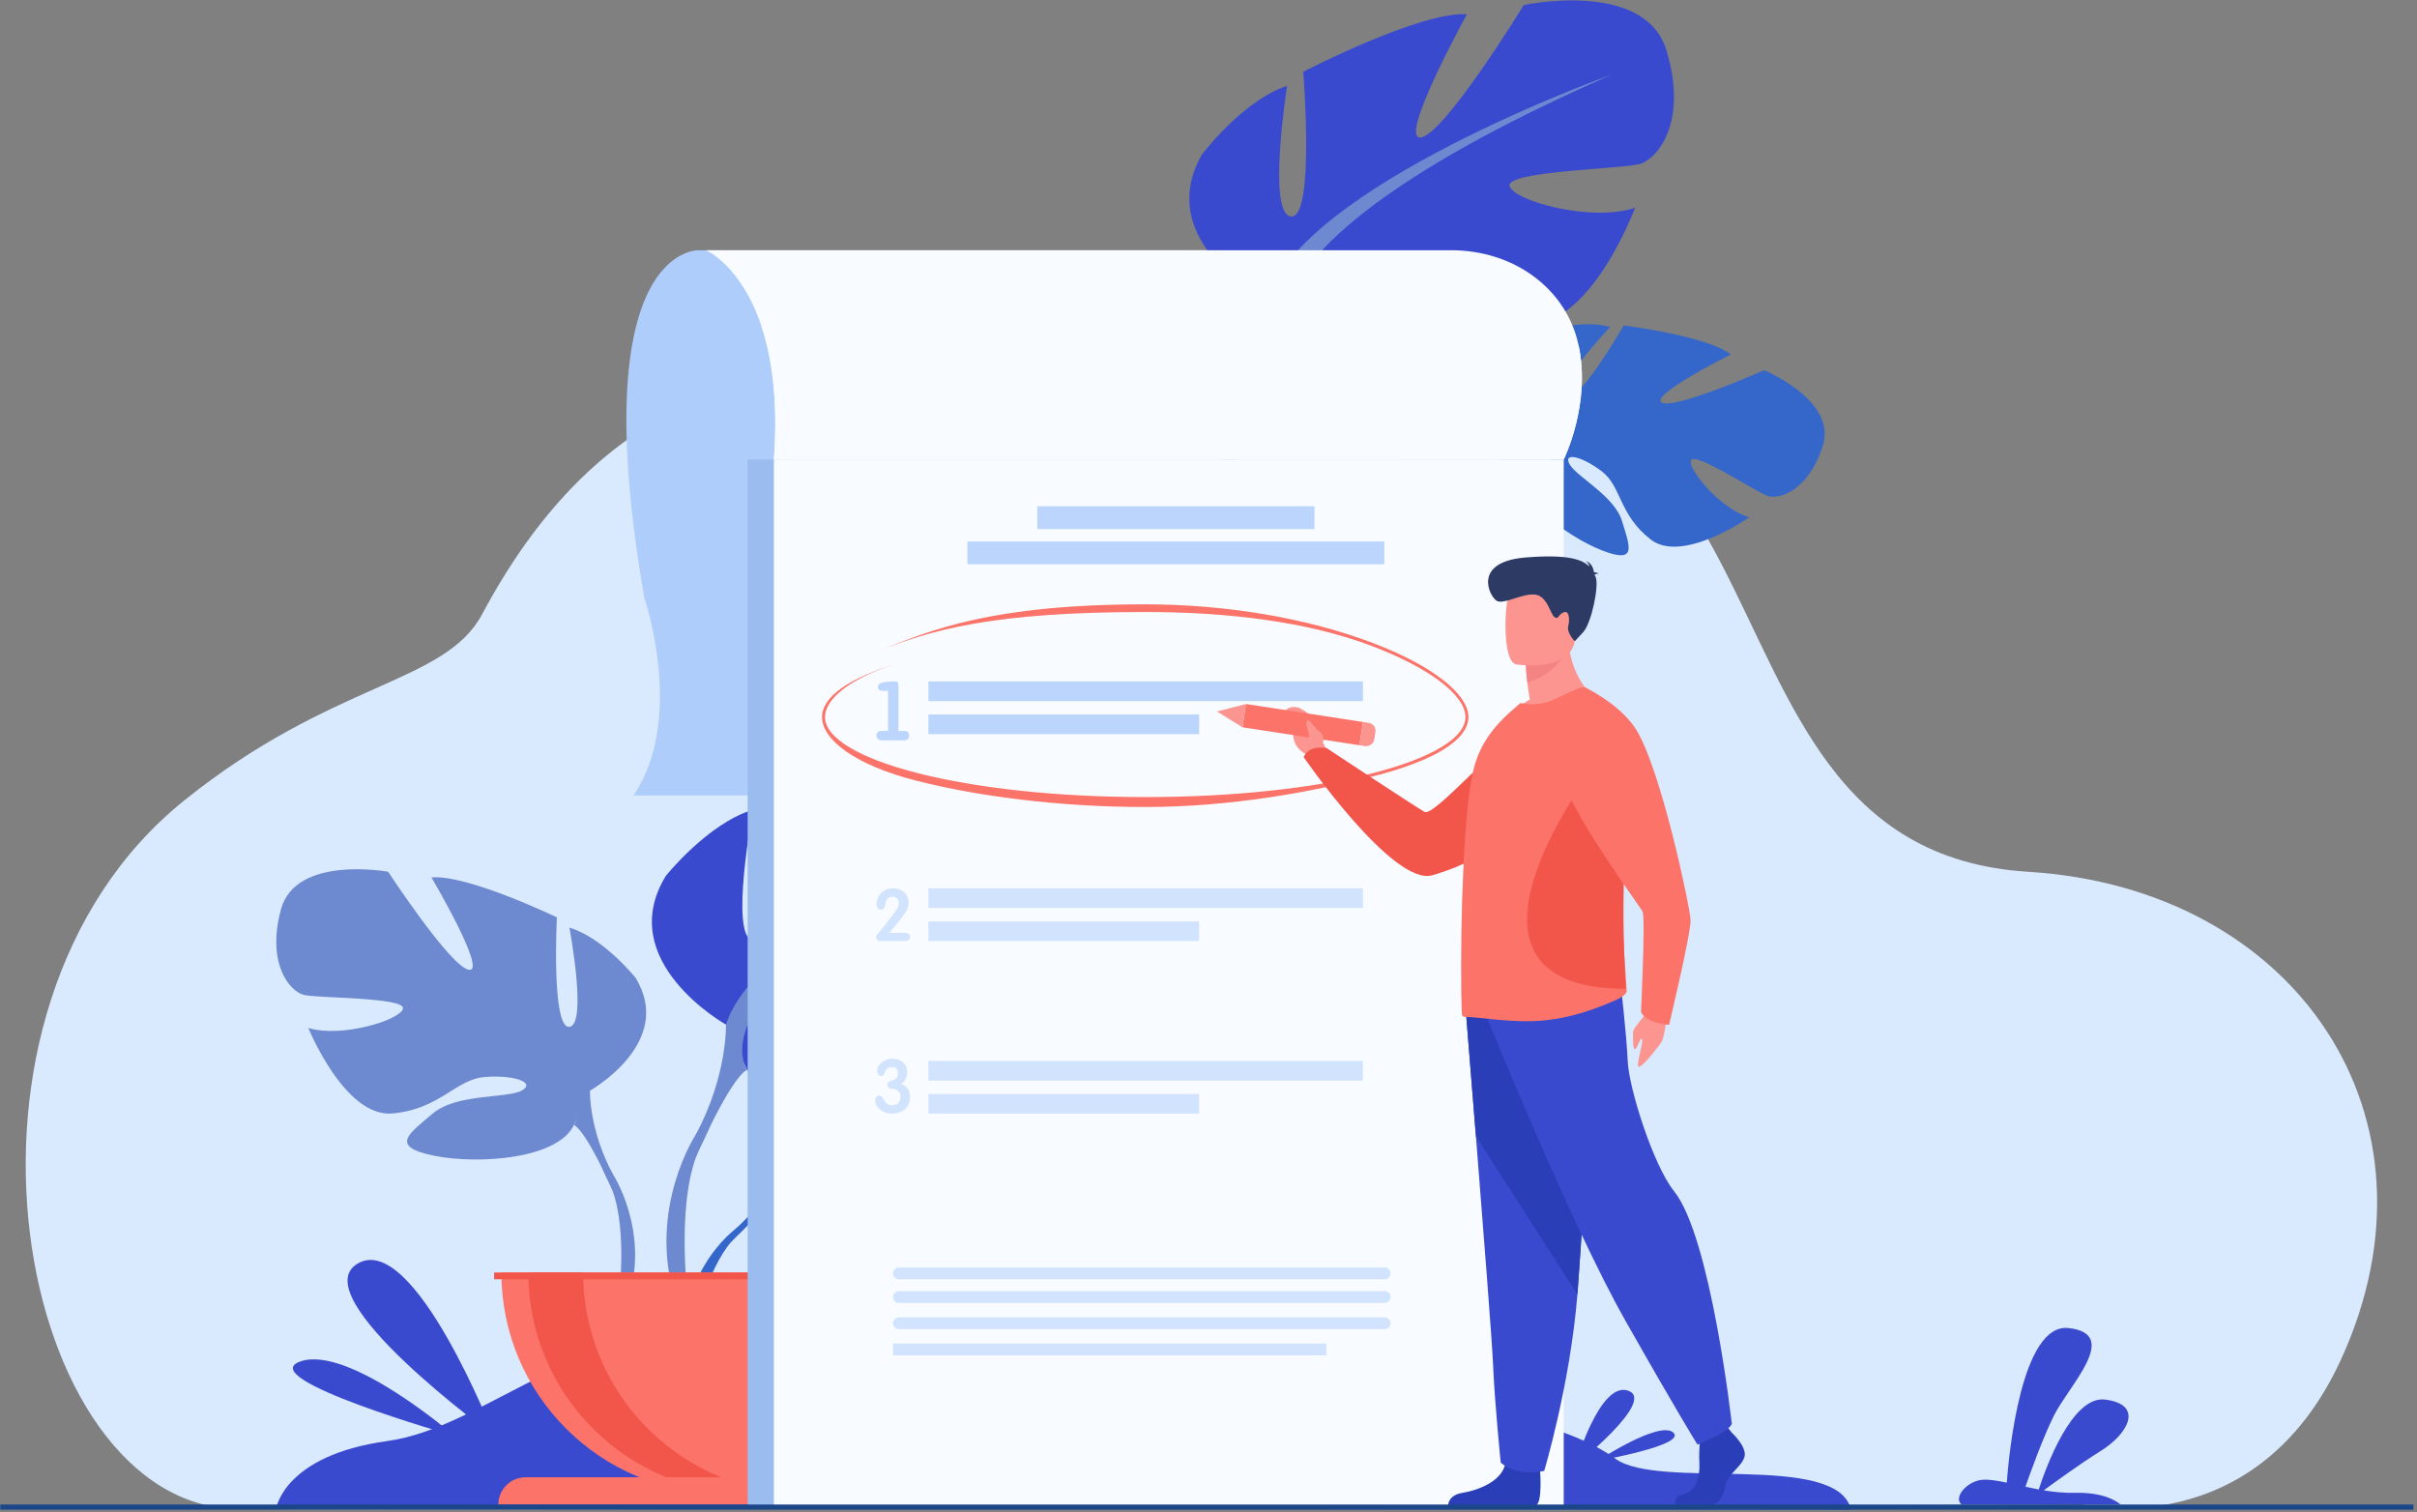 <?xml version="1.0" encoding="UTF-8"?>
<svg width="350px" height="219px" viewBox="0 0 350 219" version="1.1" xmlns="http://www.w3.org/2000/svg" xmlns:xlink="http://www.w3.org/1999/xlink">
    <rect x="0" y="0" width="350" height="219" fill="#808080" stroke="none"/>
    <title>7521</title>
    <g id="Page-1" stroke="none" stroke-width="1" fill="none" fill-rule="evenodd">
        <g id="Mobile-Copy-5" transform="translate(-32, -181)">
            <g id="7521" transform="translate(32, 181)">
                <path d="M301.555,217.868 C301.555,217.868 326.65,223.818 339.004,196.854 C355.032,161.874 332.536,128.643 293.732,126.25 C237.764,122.798 268.782,33.443 180.465,57.687 C155.633,64.504 101.619,29.312 69.822,88.941 C64.416,99.08 48.254,98.583 26.72,115.882 C-11.266,146.395 2.408,218.192 34.414,218.518 C66.419,218.845 301.555,217.868 301.555,217.868" id="Fill-171" fill="#D9E9FE"></path>
                <path d="M40.01,218.388 C40.01,218.388 41.175,210.744 56.062,208.688 C70.948,206.631 84.788,190.142 109.337,192.535 C133.886,194.928 154.257,209.944 182.2,205.344 C210.144,200.743 227.641,206.608 233.91,211.233 C240.178,215.858 266.117,210.147 268.034,218.623 L40.01,218.388" id="Fill-172" fill="#3A4ACE"></path>
                <path d="M101.199,36.237 C101.199,36.237 84.4,35.416 93.312,86.621 C93.312,86.621 99.308,104.002 91.739,115.204 L203.159,115.204 L203.159,36.237 L101.199,36.237" id="Fill-173" fill="#AFCDFB"></path>
                <path d="M112.644,169.364 C112.644,169.364 104.86,160.283 112.164,154.514 C112.164,154.514 117.499,151.284 121.849,151.547 C121.849,151.547 115.685,161.883 117.679,162.912 C119.674,163.939 123.717,150.898 123.717,150.898 C123.717,150.898 135.858,149.721 139.765,151.599 C139.765,151.599 129.385,160.091 131.571,160.597 C133.758,161.103 144.968,152.767 144.968,152.767 C144.968,152.767 156.269,154.689 155.665,161.583 C155.062,168.477 151.17,170.605 149.457,170.421 C147.746,170.238 137.736,166.416 137.518,167.82 C137.3,169.222 143.325,173.804 147.545,174.019 C147.545,174.019 139.579,182.804 134.285,180.268 C128.99,177.733 128.537,173.713 125.237,172.206 C121.937,170.699 119.119,170.702 120.482,172.239 C121.844,173.777 127.817,175.271 129.705,178.61 C131.592,181.948 133.287,184.2 127.809,183.375 C122.329,182.552 113.426,178.543 113.034,173.953 C112.644,169.364 112.644,169.364 112.644,169.364" id="Fill-174" fill="#3566C9"></path>
                <path d="M150.113,161.769 C150.113,161.769 119.422,160.586 112.644,169.364 C112.644,169.364 111.145,173.852 106.532,177.941 L105.813,179.901 C105.813,179.901 111.132,174.293 113.034,173.953 C113.034,173.953 110.059,163.08 150.113,161.769" id="Fill-175" fill="#3566C9"></path>
                <path d="M106.532,177.941 C106.532,177.941 99.944,182.813 99.487,191.517 L100.682,191.625 C100.682,191.625 102.787,182.623 106.589,179.104 C110.393,175.584 106.532,177.941 106.532,177.941" id="Fill-176" fill="#3566C9"></path>
                <path d="M85.429,157.943 C85.429,157.943 97.81,151.009 92.032,141.598 C92.032,141.598 87.409,135.819 82.457,134.333 C82.457,134.333 85.099,148.367 82.457,148.697 C79.815,149.028 80.64,132.848 80.64,132.848 C80.64,132.848 67.597,126.574 62.48,127.069 C62.48,127.069 70.569,140.773 67.927,140.443 C65.287,140.112 56.205,126.245 56.205,126.245 C56.205,126.245 42.833,123.768 40.686,131.693 C38.541,139.617 42.007,143.58 43.989,144.074 C45.97,144.571 58.682,144.404 58.352,146.057 C58.021,147.707 49.436,150.349 44.649,148.863 C44.649,148.863 49.932,161.906 56.867,161.245 C63.8,160.585 65.946,156.292 70.239,155.962 C74.532,155.631 77.668,156.787 75.523,157.943 C73.376,159.099 66.111,158.322 62.645,161.27 C59.177,164.216 56.37,166.033 62.81,167.354 C69.248,168.675 80.805,167.849 83.117,162.897 C85.429,157.943 85.429,157.943 85.429,157.943" id="Fill-177" fill="#6D89D0"></path>
                <path d="M46.796,134.169 C46.796,134.169 81.466,145.395 85.429,157.943 C85.429,157.943 85.264,163.557 88.73,169.996 L88.73,172.471 C88.73,172.471 85.099,164.051 83.117,162.897 C83.117,162.897 90.877,152 46.796,134.169" id="Fill-178" fill="#6D89D0"></path>
                <path d="M88.73,169.996 C88.73,169.996 94.076,178.114 91.029,187.998 L89.653,187.629 C89.653,187.629 90.989,176.743 88.19,171.268 C85.394,165.793 88.73,169.996 88.73,169.996" id="Fill-179" fill="#6D89D0"></path>
                <path d="M105.127,148.38 C105.127,148.38 88.806,139.24 96.422,126.834 C96.422,126.834 102.516,119.218 109.045,117.258 C109.045,117.258 105.563,135.758 109.045,136.192 C112.527,136.629 111.438,115.3 111.438,115.3 C111.438,115.3 128.632,107.03 135.379,107.684 C135.379,107.684 124.714,125.747 128.196,125.311 C131.679,124.876 143.648,106.595 143.648,106.595 C143.648,106.595 161.277,103.33 164.106,113.777 C166.935,124.223 162.364,129.445 159.753,130.1 C157.141,130.752 140.384,130.534 140.819,132.711 C141.254,134.887 152.571,138.369 158.882,136.411 C158.882,136.411 151.919,153.603 142.777,152.732 C133.637,151.861 130.808,146.203 125.15,145.769 C119.492,145.332 115.356,146.856 118.185,148.38 C121.014,149.903 130.59,148.879 135.161,152.764 C139.732,156.65 143.43,159.045 134.943,160.785 C126.456,162.526 111.221,161.438 108.174,154.909 C105.127,148.38 105.127,148.38 105.127,148.38" id="Fill-180" fill="#3A4ACE"></path>
                <path d="M156.053,117.042 C156.053,117.042 110.351,131.84 105.127,148.38 C105.127,148.38 105.345,155.779 100.775,164.267 L100.775,167.532 C100.775,167.532 105.563,156.432 108.174,154.909 C108.174,154.909 97.945,140.545 156.053,117.042" id="Fill-181" fill="#6D89D0"></path>
                <path d="M100.775,164.267 C100.775,164.267 93.727,174.969 97.744,187.998 L99.559,187.511 C99.559,187.511 97.797,173.162 101.486,165.944 C105.173,158.727 100.775,164.267 100.775,164.267" id="Fill-182" fill="#6D89D0"></path>
                <path d="M104.578,216.251 C122.236,216.251 136.55,201.936 136.55,184.278 L72.605,184.278 C72.605,201.936 86.92,216.251 104.578,216.251" id="Fill-183" fill="#FB7369"></path>
                <path d="M112.444,216.006 C111.145,216.168 109.818,216.251 108.473,216.251 C90.815,216.251 76.501,201.936 76.501,184.278 L84.444,184.278 C84.444,200.592 96.661,214.051 112.444,216.006" id="Fill-184" fill="#F2564B"></path>
                <path d="M136.992,217.878 L72.164,217.878 C72.164,215.699 73.929,213.933 76.108,213.933 L133.048,213.933 C135.227,213.933 136.992,215.699 136.992,217.878" id="Fill-185" fill="#FB7369"></path>
                <polygon id="Fill-186" fill="#F2564B" points="71.553 185.258 137.277 185.258 137.277 184.278 71.553 184.278"></polygon>
                <path d="M220.274,62.709 C220.274,62.709 214.673,52.141 223.065,48.117 C223.065,48.117 228.979,46.137 233.165,47.347 C233.165,47.347 224.883,56.079 226.603,57.52 C228.322,58.96 235.13,47.125 235.13,47.125 C235.13,47.125 247.234,48.641 250.632,51.33 C250.632,51.33 238.642,57.339 240.664,58.312 C242.685,59.285 255.452,53.612 255.452,53.612 C255.452,53.612 266.055,57.969 263.954,64.561 C261.853,71.155 257.587,72.376 255.958,71.821 C254.329,71.268 245.401,65.343 244.88,66.662 C244.36,67.983 249.232,73.775 253.303,74.912 C253.303,74.912 243.602,81.734 238.992,78.099 C234.384,74.462 234.824,70.442 231.937,68.246 C229.047,66.051 226.297,65.436 227.289,67.235 C228.281,69.034 233.78,71.803 234.889,75.475 C235.998,79.147 237.156,81.715 231.992,79.709 C226.829,77.702 219.021,71.837 219.647,67.273 C220.274,62.709 220.274,62.709 220.274,62.709" id="Fill-187" fill="#3566C9"></path>
                <path d="M258.497,63.524 C258.497,63.524 228.812,55.634 220.274,62.709 C220.274,62.709 217.826,66.76 212.429,69.736 L211.297,71.49 C211.297,71.49 217.717,67.186 219.647,67.273 C219.647,67.273 219.13,56.011 258.497,63.524" id="Fill-188" fill="#3566C9"></path>
                <path d="M212.429,69.736 C212.429,69.736 204.932,73.043 202.575,81.435 L203.718,81.803 C203.718,81.803 207.747,73.483 212.229,70.883 C216.712,68.284 212.429,69.736 212.429,69.736" id="Fill-189" fill="#3566C9"></path>
                <path d="M183.395,43.648 C183.395,43.648 166.808,34.997 174.052,22.371 C174.052,22.371 179.916,14.576 186.383,12.423 C186.383,12.423 183.454,31.018 186.948,31.349 C190.441,31.68 188.719,10.394 188.719,10.394 C188.719,10.394 205.657,1.616 212.421,2.068 C212.421,2.068 202.3,20.441 205.766,19.902 C209.234,19.363 220.655,0.734 220.655,0.734 C220.655,0.734 238.178,-3.054 241.317,7.304 C244.456,17.661 240.042,23.018 237.452,23.748 C234.861,24.479 218.104,24.76 218.605,26.923 C219.104,29.085 230.519,32.229 236.77,30.083 C236.77,30.083 230.321,47.475 221.158,46.877 C211.996,46.279 208.999,40.708 203.33,40.441 C197.662,40.174 193.573,41.82 196.447,43.259 C199.32,44.697 208.861,43.389 213.545,47.136 C218.229,50.884 221.998,53.167 213.567,55.159 C205.134,57.152 189.875,56.518 186.635,50.083 C183.395,43.648 183.395,43.648 183.395,43.648" id="Fill-190" fill="#3A4ACE"></path>
                <path d="M233.365,10.807 C233.365,10.807 188.124,26.959 183.395,43.648 C183.395,43.648 183.832,51.037 179.518,59.657 L179.614,62.92 C179.614,62.92 184.07,51.683 186.635,50.083 C186.635,50.083 175.983,36.03 233.365,10.807" id="Fill-191" fill="#6D89D0"></path>
                <path d="M179.518,59.657 C179.518,59.657 172.79,70.565 177.194,83.467 L178.993,82.928 C178.993,82.928 176.806,68.636 180.277,61.312 C183.749,53.988 179.518,59.657 179.518,59.657" id="Fill-192" fill="#6D89D0"></path>
                <polygon id="Fill-193" fill="#9ABCEF" points="108.265 218.251 224.591 218.251 224.591 66.545 108.265 66.545"></polygon>
                <polygon id="Fill-194" fill="#F8FBFF" points="112.068 218.251 226.439 218.251 226.439 66.545 112.068 66.545"></polygon>
                <path d="M307.084,217.879 L284.037,217.879 C282.803,216.831 284.892,214.452 287.075,214.293 C288.023,214.221 289.222,214.42 290.594,214.709 C290.91,210.496 292.721,191.559 299.546,192.321 C307.221,193.172 299.546,200.66 297.377,205.092 C295.77,208.376 294.074,213.085 293.3,215.307 C293.923,215.441 294.569,215.574 295.227,215.696 C296.245,212.572 300.03,202.066 304.842,202.679 C310.495,203.394 308.222,207.607 304.218,210.108 C301.278,211.947 297.669,214.56 295.955,215.823 C297.408,216.059 298.924,216.22 300.462,216.184 C304.411,216.09 306.337,217.253 307.084,217.879" id="Fill-195" fill="#3A4ACE"></path>
                <path d="M226.44,66.543 C226.439,66.545 226.439,66.545 226.439,66.545 L112.067,66.545 C112.7,57.896 111.747,51.615 110.219,47.099 C107.287,38.415 102.232,36.237 102.232,36.237 L210.095,36.237 C219.301,36.237 226.439,41.783 228.382,49.144 C228.455,49.421 228.522,49.697 228.58,49.973 C230.426,58.395 226.516,66.39 226.44,66.543" id="Fill-196" fill="#F8FBFF"></path>
                <path d="M226.44,66.543 C226.439,66.545 226.439,66.545 226.439,66.545 L112.067,66.545 C112.7,57.896 111.747,51.615 110.219,47.099 C121.909,49.24 150.856,53.8 181.842,53.032 C201.887,52.535 217.728,51.194 228.58,49.973 C230.426,58.395 226.516,66.39 226.44,66.543" id="Fill-197" fill="#F8FBFF"></path>
                <path d="M197.311,101.527 L134.491,101.527 C134.465,101.527 134.442,101.504 134.442,101.478 L134.442,98.731 C134.442,98.703 134.465,98.682 134.491,98.682 L197.311,98.682 C197.338,98.682 197.36,98.703 197.36,98.731 L197.36,101.478 C197.36,101.504 197.338,101.527 197.311,101.527" id="Fill-198" fill="#BBD5FC"></path>
                <path d="M173.597,106.314 L134.491,106.314 C134.465,106.314 134.442,106.292 134.442,106.265 L134.442,103.517 C134.442,103.49 134.465,103.468 134.491,103.468 L173.597,103.468 C173.625,103.468 173.646,103.49 173.646,103.517 L173.646,106.265 C173.646,106.292 173.625,106.314 173.597,106.314" id="Fill-199" fill="#BBD5FC"></path>
                <path d="M128.601,105.853 L128.601,100.041 L127.834,100.041 C127.368,100.041 127.136,99.848 127.136,99.461 C127.136,99.181 127.318,98.984 127.683,98.868 C127.869,98.805 128.165,98.759 128.572,98.728 C128.979,98.697 129.306,98.682 129.553,98.682 C129.794,98.682 129.944,98.73 130.007,98.827 C130.069,98.924 130.1,99.17 130.1,99.564 L130.1,105.853 L130.891,105.853 C131.402,105.853 131.657,106.073 131.657,106.515 C131.657,106.979 131.402,107.213 130.891,107.213 L127.705,107.213 C127.482,107.213 127.293,107.153 127.142,107.032 C126.991,106.912 126.916,106.743 126.916,106.526 C126.916,106.078 127.176,105.853 127.694,105.853 L128.601,105.853" id="Fill-200" fill="#BBD5FC"></path>
                <path d="M197.311,131.488 L134.491,131.488 C134.465,131.488 134.442,131.467 134.442,131.439 L134.442,128.692 C134.442,128.666 134.465,128.643 134.491,128.643 L197.311,128.643 C197.338,128.643 197.36,128.666 197.36,128.692 L197.36,131.439 C197.36,131.467 197.338,131.488 197.311,131.488" id="Fill-201" fill="#D2E4FD"></path>
                <path d="M173.597,136.275 L134.491,136.275 C134.465,136.275 134.442,136.253 134.442,136.226 L134.442,133.478 C134.442,133.451 134.465,133.429 134.491,133.429 L173.597,133.429 C173.625,133.429 173.646,133.451 173.646,133.478 L173.646,136.226 C173.646,136.253 173.625,136.275 173.597,136.275" id="Fill-202" fill="#D2E4FD"></path>
                <path d="M131.777,135.695 C131.777,136.082 131.507,136.275 130.966,136.275 L127.596,136.275 C127.111,136.275 126.868,136.079 126.868,135.689 C126.868,135.566 126.932,135.422 127.062,135.257 C127.254,135.039 127.535,134.709 127.905,134.272 C128.466,133.566 128.935,132.957 129.313,132.444 C129.443,132.272 129.627,132.012 129.866,131.662 C130.066,131.313 130.165,131.019 130.165,130.779 C130.165,130.512 130.079,130.291 129.908,130.116 C129.736,129.943 129.518,129.855 129.251,129.855 C128.99,129.855 128.765,129.938 128.572,130.101 C128.442,130.211 128.34,130.417 128.264,130.717 C128.169,131.109 128.106,131.334 128.08,131.395 C127.976,131.615 127.809,131.725 127.577,131.725 C127.371,131.725 127.21,131.65 127.093,131.499 C126.984,131.369 126.93,131.197 126.93,130.984 C126.93,130.745 126.967,130.502 127.043,130.256 C127.206,129.728 127.497,129.324 127.915,129.044 C128.312,128.776 128.796,128.643 129.363,128.643 C129.986,128.643 130.506,128.832 130.924,129.209 C131.356,129.606 131.571,130.114 131.571,130.731 C131.571,131.191 131.418,131.664 131.11,132.152 C130.938,132.419 130.586,132.892 130.052,133.57 C129.778,133.921 129.346,134.429 128.758,135.094 L130.976,135.094 C131.51,135.094 131.777,135.294 131.777,135.695" id="Fill-203" fill="#D2E4FD"></path>
                <path d="M197.311,156.481 L134.491,156.481 C134.465,156.481 134.442,156.46 134.442,156.432 L134.442,153.686 C134.442,153.659 134.465,153.637 134.491,153.637 L197.311,153.637 C197.338,153.637 197.36,153.659 197.36,153.686 L197.36,156.432 C197.36,156.46 197.338,156.481 197.311,156.481" id="Fill-204" fill="#D2E4FD"></path>
                <path d="M173.597,161.268 L134.491,161.268 C134.465,161.268 134.442,161.246 134.442,161.219 L134.442,158.471 C134.442,158.445 134.465,158.423 134.491,158.423 L173.597,158.423 C173.625,158.423 173.646,158.445 173.646,158.471 L173.646,161.219 C173.646,161.246 173.625,161.268 173.597,161.268" id="Fill-205" fill="#D2E4FD"></path>
                <path d="M131.777,158.885 C131.777,159.613 131.521,160.198 131.011,160.638 C130.527,161.059 129.915,161.268 129.173,161.268 C128.6,161.268 128.109,161.131 127.704,160.859 C127.06,160.426 126.738,159.903 126.738,159.295 C126.738,159.12 126.794,158.969 126.906,158.843 C127.018,158.717 127.162,158.653 127.336,158.653 C127.518,158.653 127.69,158.776 127.851,159.021 C128.109,159.428 128.26,159.651 128.302,159.693 C128.533,159.938 128.83,160.061 129.194,160.061 C129.685,160.061 130.034,159.879 130.245,159.514 C130.343,159.332 130.392,159.102 130.392,158.822 C130.392,158.136 129.989,157.754 129.184,157.678 C128.728,157.636 128.502,157.443 128.502,157.1 C128.502,156.849 128.633,156.67 128.898,156.565 C129.391,156.383 129.641,156.288 129.648,156.281 C129.912,156.106 130.045,155.802 130.045,155.367 C130.045,155.108 129.968,154.904 129.814,154.753 C129.661,154.602 129.455,154.528 129.198,154.528 C128.877,154.528 128.625,154.605 128.445,154.759 C128.291,154.892 128.161,155.12 128.058,155.441 C127.974,155.686 127.813,155.809 127.575,155.809 C127.408,155.809 127.271,155.735 127.163,155.588 C127.054,155.441 126.999,155.28 126.999,155.106 C126.999,154.888 127.06,154.671 127.178,154.454 C127.374,154.091 127.676,153.807 128.081,153.604 C128.453,153.414 128.858,153.321 129.3,153.321 C129.894,153.321 130.389,153.501 130.785,153.862 C131.18,154.222 131.379,154.696 131.379,155.283 C131.379,155.99 131.085,156.551 130.497,156.963 C131.351,157.306 131.777,157.947 131.777,158.885" id="Fill-206" fill="#D2E4FD"></path>
                <path d="M190.282,76.621 L150.26,76.621 C150.229,76.621 150.202,76.596 150.202,76.565 L150.202,73.373 C150.202,73.342 150.229,73.315 150.26,73.315 L190.282,73.315 C190.312,73.315 190.339,73.342 190.339,73.373 L190.339,76.565 C190.339,76.596 190.312,76.621 190.282,76.621" id="Fill-207" fill="#BBD5FC"></path>
                <path d="M200.4,81.717 L140.14,81.717 C140.109,81.717 140.084,81.692 140.084,81.66 L140.084,78.469 C140.084,78.437 140.109,78.412 140.14,78.412 L200.4,78.412 C200.432,78.412 200.457,78.437 200.457,78.469 L200.457,81.66 C200.457,81.692 200.432,81.717 200.4,81.717" id="Fill-208" fill="#BBD5FC"></path>
                <path d="M165.839,116.867 C153.379,116.867 141.556,115.304 132.743,113.069 C123.838,110.812 119.041,107.122 119.041,103.848 C119.041,100.882 122.95,98.154 130.346,95.959 C123.258,98.063 119.468,101.152 119.468,103.848 C119.468,106.841 124.38,109.803 132.947,111.975 C141.73,114.201 153.412,115.429 165.839,115.429 C178.267,115.429 189.948,114.201 198.73,111.975 C207.297,109.803 212.21,106.841 212.21,103.848 C212.21,100.68 207.037,96.741 198.709,93.569 C189.239,89.964 177.565,88.627 165.839,88.627 C143.823,88.627 134.76,91.196 126.897,94.416 C134.795,91.182 143.746,87.517 165.839,87.517 C177.612,87.517 189.335,89.511 198.85,93.134 C207.354,96.372 212.636,100.477 212.636,103.848 C212.636,107.122 207.733,110.168 198.828,112.425 C190.013,114.66 178.297,116.867 165.839,116.867" id="Fill-209" fill="#FB7369"></path>
                <path d="M241.499,146.075 C241.499,146.075 241.088,150.064 240.638,150.819 C240.188,151.573 238.271,153.983 237.455,154.457 C236.639,154.93 237.954,151.28 237.788,150.57 C237.62,149.86 237.115,151.866 236.755,151.913 C236.395,151.961 236.488,150.155 236.475,149.498 C236.462,148.841 238.226,147.218 238.847,145.819 C239.469,144.42 241.499,146.075 241.499,146.075" id="Fill-210" fill="#FC9490"></path>
                <path d="M192.494,109.288 L191.579,107.558 C191.579,107.558 192.033,104.476 188.171,102.526 C188.171,102.526 186.759,101.951 185.963,103.103 C185.229,104.164 187.362,103.971 187.247,105.786 C187.133,107.6 187.994,108.664 189.193,109.255 L190.183,110.402 L192.494,109.288" id="Fill-211" fill="#FC9490"></path>
                <path d="M228.991,105.154 C228.991,105.154 225.675,121.431 207.424,126.749 C201.728,128.41 188.785,109.653 188.785,109.653 C188.785,109.653 189.24,107.924 192.09,108.321 C192.09,108.321 204.693,116.664 206.279,117.57 C207.687,118.374 216.944,107.232 221.165,105.435 C225.385,103.639 228.991,105.154 228.991,105.154" id="Fill-212" fill="#F2564B"></path>
                <polyline id="Fill-213" fill="#FB7369" points="197.375 104.556 196.858 107.924 179.91 105.321 180.428 101.951 197.375 104.556"></polyline>
                <polyline id="Fill-214" fill="#FC9490" points="176.229 103.032 179.91 105.321 180.428 101.951 176.229 103.032"></polyline>
                <path d="M199.174,105.976 L199.011,107.041 C198.91,107.696 198.298,108.145 197.642,108.044 L196.858,107.924 L197.375,104.556 L198.228,104.686 C198.846,104.781 199.269,105.358 199.174,105.976" id="Fill-215" fill="#FC9490"></path>
                <path d="M250.78,207.478 C250.78,207.478 253.044,209.544 252.602,211.012 C252.159,212.48 250.117,213.459 249.84,215.253 C249.565,217.048 248.461,218.026 247.466,218.026 C246.472,218.026 242.727,218.026 242.727,218.026 C242.727,218.026 241.996,216.764 243.763,216.384 C245.53,216.002 246.196,213.894 246.086,211.937 C245.976,209.979 246.251,207.369 246.251,207.369 L250.007,206.499 L250.78,207.478" id="Fill-216" fill="#293EB7"></path>
                <path d="M223.003,212.822 C223.003,212.822 223.41,217.524 222.416,218.013 L209.695,217.988 C209.695,217.988 209.695,216.519 211.739,216.193 C213.782,215.866 217.37,214.671 217.978,212.006 C218.586,209.342 223.003,212.822 223.003,212.822" id="Fill-217" fill="#293EB7"></path>
                <path d="M212.264,146.399 C212.264,146.399 212.935,154.642 213.724,164.549 C214.796,178.008 216.084,194.541 216.212,197.673 C216.433,203.11 217.317,211.81 217.317,211.81 C217.317,211.81 219.414,213.877 223.611,213.007 C223.611,213.007 227.352,200.587 228.421,187.448 C228.438,187.233 228.453,187.015 228.47,186.799 C229.465,173.423 231.01,145.257 231.01,145.257 L212.264,146.399" id="Fill-218" fill="#3A4ACE"></path>
                <path d="M212.264,146.399 C212.264,146.399 212.935,154.642 213.724,164.549 L228.421,187.448 C228.438,187.233 228.453,187.015 228.47,186.799 C229.465,173.423 231.01,145.257 231.01,145.257 L212.264,146.399" id="Fill-219" fill="#293EB7"></path>
                <path d="M215.328,147.377 C215.328,147.377 227.422,177.229 235.372,191.257 C243.324,205.285 245.809,209.2 245.809,209.2 C245.809,209.2 250.366,207.406 250.78,206.183 C250.78,206.183 247.738,179.101 242.414,172.498 C239.405,168.767 235.87,157.573 235.703,153.658 C235.539,149.742 234.627,141.995 234.627,141.995 L215.328,147.377" id="Fill-220" fill="#3A4ACE"></path>
                <path d="M231.239,101.376 C231.239,101.376 223.057,105.323 218.339,103.858 C218.339,103.858 219.501,102.393 221.533,101.304 C221.369,100.357 221.242,99.535 221.17,98.839 C220.97,97.23 220.97,96.32 220.97,96.32 L224.127,93.836 L227.121,91.46 C226.885,98.141 231.239,101.376 231.239,101.376" id="Fill-221" fill="#FC9490"></path>
                <path d="M235.551,143.524 C235.569,144.024 234.499,144.596 234.028,144.81 C230.526,146.347 227.26,147.418 223.558,147.776 C219.186,148.223 214.016,147.24 212.238,147.275 C212.056,147.275 211.893,147.204 211.747,147.08 C211.62,146.989 211.529,141.719 211.62,135.092 C211.62,134.824 211.62,134.556 211.638,134.287 L211.638,134.199 C211.675,131.608 211.765,128.893 211.893,126.178 C212.147,120.21 212.618,114.459 213.416,111.279 C214.378,107.527 216.556,105.043 218.533,103.239 L220.166,101.81 C221.799,102.132 223.522,102.042 225.245,101.202 C227.132,100.291 229.165,99.308 229.492,99.559 C231.959,101.363 233.628,105.418 234.517,110.599 C235.026,113.582 235.279,116.923 235.26,120.424 C235.26,121.712 235.224,123.033 235.151,124.338 C234.717,131.412 235.151,137.557 235.406,141.113 C235.478,142.148 235.533,142.952 235.551,143.524" id="Fill-222" fill="#FB7369"></path>
                <path d="M235.406,143.198 C206.753,143.142 230.121,112.108 230.121,112.108 L234.763,110.599 C235.13,113.786 235.315,117.356 235.301,121.097 C235.301,122.471 235.274,123.884 235.223,125.277 C234.908,132.835 235.223,139.4 235.406,143.198" id="Fill-223" fill="#F2564B"></path>
                <path d="M227.176,94.015 C227.176,94.015 225.107,97.785 221.17,98.839 C220.97,97.23 220.97,96.32 220.97,96.32 L224.127,93.836 L227.176,94.015" id="Fill-224" fill="#F48484"></path>
                <path d="M219.53,96.211 C219.53,96.211 227.336,97.487 228.069,92.688 C228.803,87.89 230.303,84.823 225.35,83.804 C220.398,82.787 219.147,84.474 218.507,86.017 C217.867,87.56 217.519,95.755 219.53,96.211" id="Fill-225" fill="#FC9490"></path>
                <path d="M230.906,83.23 C230.978,83.149 231.141,83.083 231.505,83.063 C231.505,83.063 231.214,82.882 230.825,82.872 C230.748,82.366 230.48,81.471 229.609,81.253 C229.609,81.253 230.077,81.504 230.138,82.04 C229.13,81.006 226.97,80.251 220.988,80.724 C213.103,81.346 215.701,86.394 216.722,86.995 C217.744,87.598 220.313,85.948 222.214,86.098 C224.116,86.249 224.477,88.997 225.122,89.374 C225.768,89.752 225.514,89.085 226.386,88.691 C227.26,88.295 227.342,89.742 227.09,90.683 C226.839,91.623 228.038,92.863 228.038,92.863 C228.038,92.863 228.038,92.863 229.25,91.558 C230.462,90.254 231.604,84.724 231.053,83.546 C231.004,83.442 230.957,83.336 230.906,83.23" id="Fill-226" fill="#2C3A64"></path>
                <path d="M229.488,99.519 C229.488,99.519 234.427,101.858 236.795,105.453 C240.468,111.03 244.726,131.356 244.804,133.238 C244.883,135.12 241.697,148.409 241.697,148.409 C241.697,148.409 238.465,148.195 237.631,146.564 C237.631,146.564 238.277,132.912 237.869,132.034 C237.459,131.156 224.396,113.719 225.865,109.998 C227.334,106.278 229.488,99.519 229.488,99.519" id="Fill-227" fill="#FB7369"></path>
                <path d="M191.562,107.477 C191.562,107.477 191.83,106.416 191.094,105.938 C190.359,105.461 189.681,104.164 189.37,104.34 C188.729,104.704 189.723,105.836 189.541,107.248 C189.477,107.742 190.627,109.037 191.562,107.477" id="Fill-228" fill="#FC9490"></path>
                <path d="M71.553,207.944 C71.553,207.944 59.951,178.239 51.816,182.969 C43.68,187.699 71.553,207.944 71.553,207.944" id="Fill-229" fill="#3A4ACE"></path>
                <path d="M65.818,207.944 C65.818,207.944 50.491,194.7 43.491,197.159 C36.49,199.619 65.818,207.944 65.818,207.944" id="Fill-230" fill="#3A4ACE"></path>
                <path d="M228.095,212.222 C228.095,212.222 231.628,199.943 235.771,201.391 C239.914,202.841 228.095,212.222 228.095,212.222" id="Fill-231" fill="#3A4ACE"></path>
                <path d="M231.319,211.553 C231.319,211.553 240.334,205.635 242.315,207.464 C244.297,209.294 231.319,211.553 231.319,211.553" id="Fill-232" fill="#3A4ACE"></path>
                <path d="M200.506,185.258 L130.178,185.258 C129.707,185.258 129.322,184.874 129.322,184.403 C129.322,183.932 129.707,183.547 130.178,183.547 L200.506,183.547 C200.977,183.547 201.363,183.932 201.363,184.403 C201.363,184.874 200.977,185.258 200.506,185.258" id="Fill-233" fill="#D2E4FD"></path>
                <path d="M200.506,188.684 L130.178,188.684 C129.707,188.684 129.322,188.3 129.322,187.829 C129.322,187.358 129.707,186.973 130.178,186.973 L200.506,186.973 C200.977,186.973 201.363,187.358 201.363,187.829 C201.363,188.3 200.977,188.684 200.506,188.684" id="Fill-234" fill="#D2E4FD"></path>
                <path d="M200.506,192.48 L130.178,192.48 C129.707,192.48 129.322,192.096 129.322,191.625 C129.322,191.154 129.707,190.77 130.178,190.77 L200.506,190.77 C200.977,190.77 201.363,191.154 201.363,191.625 C201.363,192.096 200.977,192.48 200.506,192.48" id="Fill-235" fill="#D2E4FD"></path>
                <path d="M192.044,196.277 L129.352,196.277 C129.335,196.277 129.322,196.264 129.322,196.247 L129.322,194.595 C129.322,194.578 129.335,194.566 129.352,194.566 L192.044,194.566 C192.06,194.566 192.074,194.578 192.074,194.595 L192.074,196.247 C192.074,196.264 192.06,196.277 192.044,196.277" id="Fill-236" fill="#D2E4FD"></path>
                <path d="M349.474,218.623 L0.059,218.623 C0.052,218.623 0.046,218.617 0.046,218.61 L0.046,217.892 C0.046,217.885 0.052,217.879 0.059,217.879 L349.474,217.879 C349.481,217.879 349.487,217.885 349.487,217.892 L349.487,218.61 C349.487,218.617 349.481,218.623 349.474,218.623" id="Fill-237" fill="#1C468A"></path>
            </g>
        </g>
    </g>
</svg>
